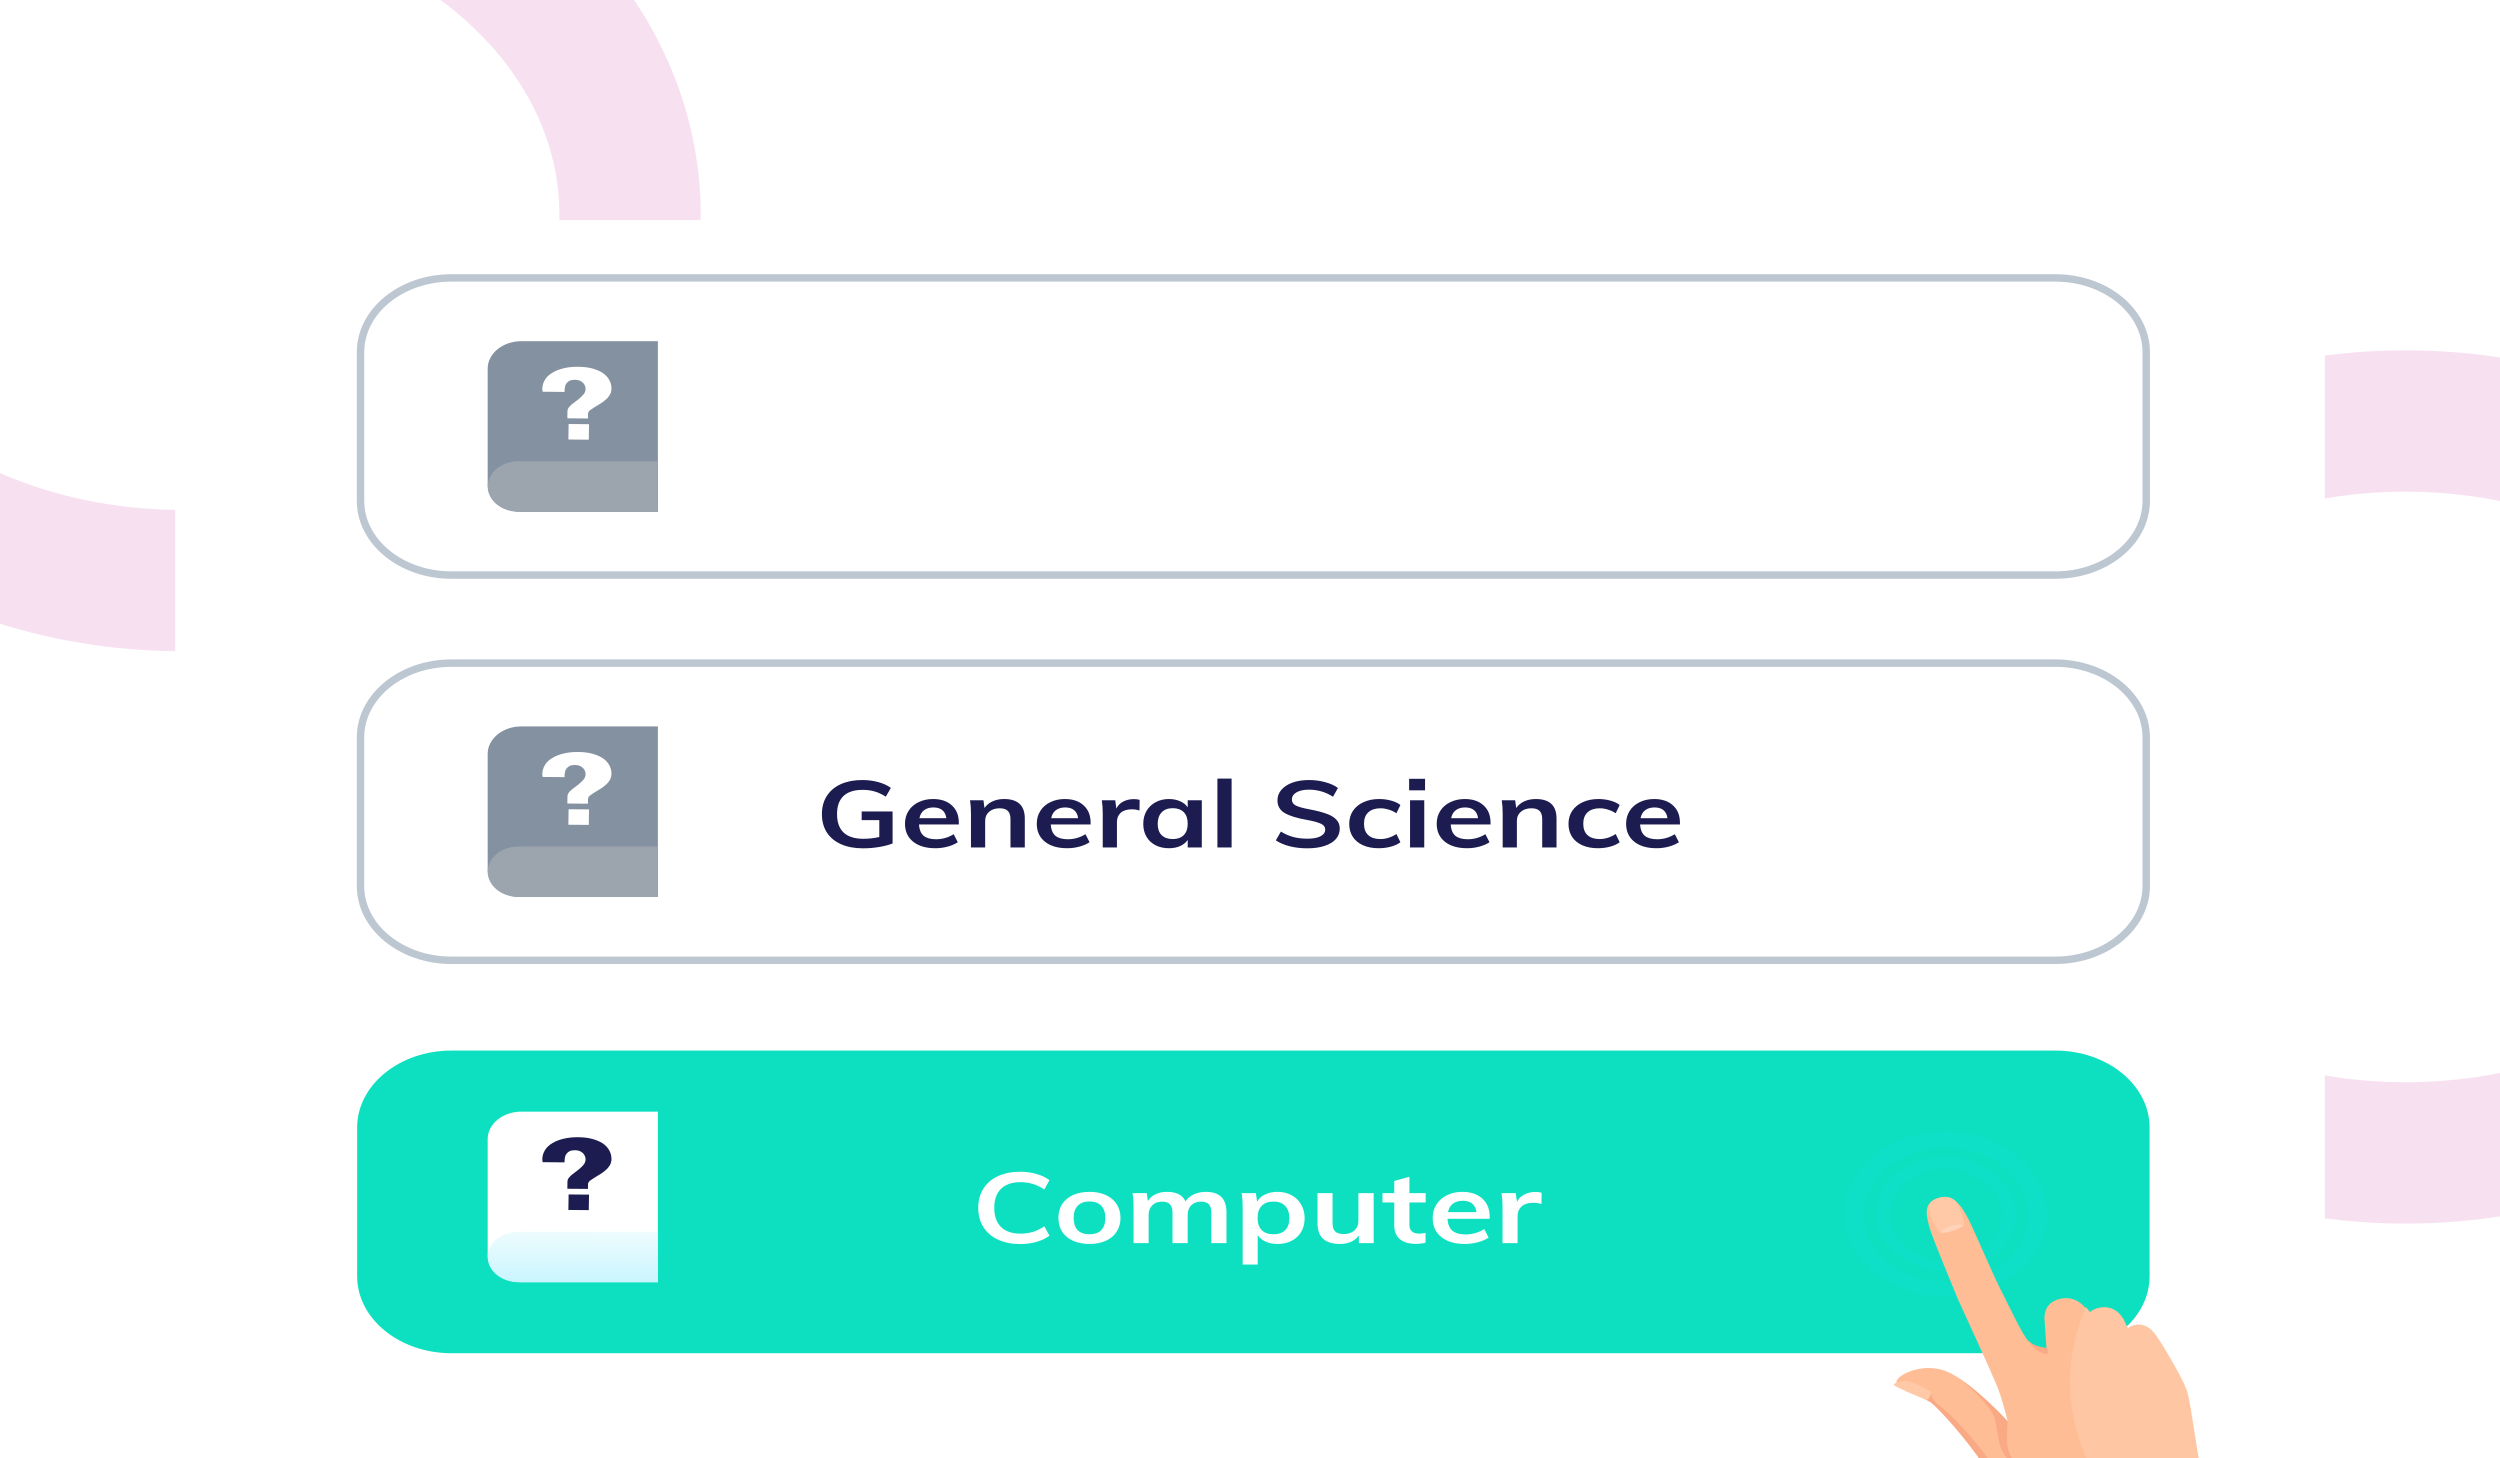 <svg width="336" height="196" viewBox="0 0 336 196" fill="none" xmlns="http://www.w3.org/2000/svg">
<path opacity="0.5" d="M24.453 78.03C57.715 78.03 84.679 56.009 84.679 28.845C84.679 1.681 57.715 -20.34 24.453 -20.34C-8.809 -20.34 -35.774 1.681 -35.774 28.845C-35.774 56.009 -8.809 78.03 24.453 78.03Z" stroke="#F0C4E3" stroke-width="19"/>
<path opacity="0.5" d="M323.321 154.951C356.583 154.951 383.547 132.93 383.547 105.766C383.547 78.602 356.583 56.581 323.321 56.581C290.059 56.581 263.094 78.602 263.094 105.766C263.094 132.93 290.059 154.951 323.321 154.951Z" stroke="#F0C4E3" stroke-width="19"/>
<g filter="url(#filter0_d_0_388)">
<path d="M23.547 39.2C23.547 33.89 28.818 29.585 35.321 29.585H300.679C307.182 29.585 312.453 33.89 312.453 39.2V196H23.547V39.2Z" fill="white"/>
</g>
<path d="M276.226 89.124H60.679C53.927 89.124 48.453 93.595 48.453 99.109V119.079C48.453 124.594 53.927 129.064 60.679 129.064H276.226C282.979 129.064 288.453 124.594 288.453 119.079V99.109C288.453 93.595 282.979 89.124 276.226 89.124Z" fill="white"/>
<path d="M119.964 109.061V113.361C119.46 113.562 118.855 113.721 118.147 113.839C117.439 113.957 116.715 114.015 115.976 114.015C114.847 114.015 113.867 113.831 113.036 113.462C112.204 113.093 111.567 112.565 111.126 111.878C110.684 111.19 110.464 110.369 110.464 109.413C110.464 108.475 110.684 107.661 111.126 106.974C111.567 106.287 112.193 105.759 113.005 105.39C113.825 105.02 114.785 104.836 115.884 104.836C116.654 104.836 117.372 104.929 118.039 105.113C118.717 105.297 119.281 105.557 119.733 105.892L119.055 107.074C118.542 106.747 118.039 106.513 117.547 106.37C117.054 106.228 116.515 106.157 115.93 106.157C114.801 106.157 113.944 106.433 113.359 106.986C112.784 107.54 112.497 108.349 112.497 109.413C112.497 110.511 112.794 111.341 113.39 111.903C113.985 112.456 114.872 112.733 116.053 112.733C116.771 112.733 117.48 112.653 118.178 112.494V110.23H115.807V109.061H119.964ZM128.866 110.809H123.509C123.549 111.488 123.755 111.991 124.124 112.318C124.504 112.636 125.064 112.795 125.803 112.795C126.655 112.795 127.445 112.569 128.174 112.116L128.728 113.198C128.358 113.441 127.902 113.638 127.358 113.789C126.824 113.931 126.28 114.002 125.726 114.002C124.453 114.002 123.452 113.709 122.723 113.122C121.994 112.536 121.63 111.731 121.63 110.708C121.63 110.062 121.79 109.489 122.108 108.986C122.425 108.483 122.872 108.093 123.447 107.816C124.022 107.531 124.673 107.389 125.402 107.389C126.47 107.389 127.311 107.674 127.927 108.244C128.553 108.805 128.866 109.581 128.866 110.57V110.809ZM125.449 108.52C124.935 108.52 124.515 108.646 124.186 108.898C123.868 109.141 123.663 109.497 123.57 109.966H127.188C127.127 109.489 126.947 109.128 126.649 108.885C126.362 108.642 125.962 108.52 125.449 108.52ZM134.946 107.389C136.804 107.389 137.733 108.261 137.733 110.004V113.902H135.808V110.079C135.808 109.577 135.69 109.212 135.454 108.986C135.218 108.751 134.854 108.634 134.361 108.634C133.776 108.634 133.303 108.789 132.945 109.099C132.585 109.401 132.406 109.803 132.406 110.306V113.902H130.497V109.35C130.497 108.679 130.455 108.08 130.373 107.552H132.175L132.313 108.596C132.58 108.21 132.939 107.912 133.391 107.703C133.853 107.494 134.371 107.389 134.946 107.389ZM146.578 110.809H141.221C141.261 111.488 141.467 111.991 141.836 112.318C142.216 112.636 142.776 112.795 143.515 112.795C144.366 112.795 145.157 112.569 145.886 112.116L146.44 113.198C146.07 113.441 145.613 113.638 145.07 113.789C144.535 113.931 143.992 114.002 143.438 114.002C142.164 114.002 141.164 113.709 140.435 113.122C139.706 112.536 139.342 111.731 139.342 110.708C139.342 110.062 139.501 109.489 139.82 108.986C140.137 108.483 140.584 108.093 141.159 107.816C141.733 107.531 142.385 107.389 143.114 107.389C144.181 107.389 145.023 107.674 145.639 108.244C146.265 108.805 146.578 109.581 146.578 110.57V110.809ZM143.161 108.52C142.647 108.52 142.226 108.646 141.898 108.898C141.579 109.141 141.375 109.497 141.282 109.966H144.9C144.839 109.489 144.658 109.128 144.361 108.885C144.073 108.642 143.673 108.52 143.161 108.52ZM152.396 107.401C152.693 107.401 152.95 107.435 153.165 107.502L153.15 108.935C152.822 108.827 152.483 108.772 152.134 108.772C151.477 108.772 150.975 108.927 150.625 109.237C150.286 109.547 150.117 109.958 150.117 110.469V113.902H148.208V109.35C148.208 108.679 148.167 108.08 148.085 107.552H149.886L150.04 108.671C150.236 108.261 150.543 107.946 150.964 107.728C151.385 107.51 151.862 107.401 152.396 107.401ZM161.523 107.552V113.902H159.629V112.883C159.394 113.235 159.055 113.512 158.613 113.713C158.172 113.906 157.669 114.002 157.104 114.002C156.427 114.002 155.826 113.869 155.303 113.6C154.779 113.332 154.374 112.951 154.086 112.456C153.799 111.961 153.655 111.387 153.655 110.733C153.655 110.079 153.799 109.501 154.086 108.998C154.384 108.487 154.795 108.093 155.318 107.816C155.842 107.531 156.437 107.389 157.104 107.389C157.669 107.389 158.172 107.489 158.613 107.691C159.055 107.884 159.394 108.156 159.629 108.508V107.552H161.523ZM157.628 112.77C158.264 112.77 158.757 112.59 159.106 112.23C159.455 111.869 159.629 111.362 159.629 110.708C159.629 110.037 159.455 109.522 159.106 109.162C158.757 108.801 158.259 108.621 157.612 108.621C156.976 108.621 156.478 108.81 156.119 109.187C155.77 109.556 155.595 110.071 155.595 110.733C155.595 111.387 155.77 111.89 156.119 112.242C156.478 112.594 156.981 112.77 157.628 112.77ZM163.619 104.648H165.528V113.902H163.619V104.648ZM175.707 114.015C174.866 114.015 174.075 113.923 173.336 113.738C172.608 113.554 171.987 113.29 171.473 112.946L172.151 111.764C172.685 112.091 173.239 112.335 173.813 112.494C174.399 112.644 175.035 112.72 175.723 112.72C176.482 112.72 177.068 112.611 177.478 112.393C177.899 112.175 178.109 111.869 178.109 111.475C178.109 111.14 177.914 110.884 177.524 110.708C177.145 110.524 176.513 110.352 175.63 110.193C174.255 109.949 173.255 109.635 172.628 109.25C172.002 108.864 171.689 108.302 171.689 107.565C171.689 107.037 171.864 106.567 172.212 106.157C172.562 105.746 173.055 105.423 173.69 105.188C174.337 104.954 175.081 104.836 175.923 104.836C176.693 104.836 177.422 104.932 178.109 105.125C178.807 105.31 179.377 105.57 179.818 105.905L179.156 107.087C178.181 106.45 177.104 106.131 175.923 106.131C175.215 106.131 174.656 106.253 174.245 106.496C173.834 106.73 173.629 107.054 173.629 107.464C173.629 107.816 173.809 108.085 174.168 108.269C174.537 108.453 175.164 108.625 176.046 108.784C176.96 108.96 177.704 109.153 178.278 109.363C178.853 109.564 179.295 109.828 179.602 110.155C179.91 110.474 180.064 110.876 180.064 111.362C180.064 111.898 179.89 112.368 179.541 112.77C179.192 113.164 178.69 113.47 178.032 113.688C177.375 113.906 176.6 114.015 175.707 114.015ZM185.293 114.002C184.482 114.002 183.778 113.869 183.183 113.6C182.588 113.332 182.131 112.954 181.813 112.468C181.495 111.974 181.336 111.395 181.336 110.733C181.336 110.071 181.5 109.489 181.829 108.986C182.167 108.483 182.639 108.093 183.245 107.816C183.861 107.531 184.569 107.389 185.37 107.389C185.924 107.389 186.457 107.46 186.971 107.602C187.494 107.745 187.91 107.942 188.218 108.193L187.679 109.3C187.35 109.082 187.002 108.918 186.632 108.81C186.263 108.692 185.899 108.634 185.539 108.634C184.841 108.634 184.297 108.814 183.907 109.174C183.517 109.526 183.322 110.037 183.322 110.708C183.322 111.379 183.512 111.89 183.892 112.242C184.282 112.594 184.831 112.77 185.539 112.77C185.899 112.77 186.263 112.712 186.632 112.594C187.002 112.477 187.35 112.309 187.679 112.091L188.218 113.198C187.889 113.449 187.464 113.646 186.94 113.789C186.417 113.931 185.868 114.002 185.293 114.002ZM189.51 107.552H191.42V113.902H189.51V107.552ZM191.527 104.673V106.219H189.387V104.673H191.527ZM200.329 110.809H194.972C195.013 111.488 195.218 111.991 195.587 112.318C195.968 112.636 196.527 112.795 197.266 112.795C198.118 112.795 198.908 112.569 199.637 112.116L200.191 113.198C199.821 113.441 199.365 113.638 198.821 113.789C198.287 113.931 197.743 114.002 197.189 114.002C195.916 114.002 194.915 113.709 194.186 113.122C193.458 112.536 193.093 111.731 193.093 110.708C193.093 110.062 193.253 109.489 193.57 108.986C193.889 108.483 194.336 108.093 194.91 107.816C195.485 107.531 196.137 107.389 196.865 107.389C197.933 107.389 198.774 107.674 199.39 108.244C200.017 108.805 200.329 109.581 200.329 110.57V110.809ZM196.911 108.52C196.399 108.52 195.978 108.646 195.649 108.898C195.331 109.141 195.125 109.497 195.033 109.966H198.651C198.59 109.489 198.41 109.128 198.112 108.885C197.825 108.642 197.425 108.52 196.911 108.52ZM206.409 107.389C208.267 107.389 209.196 108.261 209.196 110.004V113.902H207.271V110.079C207.271 109.577 207.153 109.212 206.917 108.986C206.681 108.751 206.317 108.634 205.824 108.634C205.239 108.634 204.766 108.789 204.408 109.099C204.048 109.401 203.869 109.803 203.869 110.306V113.902H201.96V109.35C201.96 108.679 201.918 108.08 201.836 107.552H203.638L203.776 108.596C204.043 108.21 204.402 107.912 204.854 107.703C205.316 107.494 205.834 107.389 206.409 107.389ZM214.762 114.002C213.951 114.002 213.248 113.869 212.653 113.6C212.058 113.332 211.6 112.954 211.282 112.468C210.965 111.974 210.805 111.395 210.805 110.733C210.805 110.071 210.969 109.489 211.298 108.986C211.637 108.483 212.108 108.093 212.714 107.816C213.33 107.531 214.038 107.389 214.839 107.389C215.393 107.389 215.927 107.46 216.44 107.602C216.964 107.745 217.379 107.942 217.687 108.193L217.148 109.3C216.82 109.082 216.471 108.918 216.101 108.81C215.732 108.692 215.368 108.634 215.008 108.634C214.31 108.634 213.767 108.814 213.376 109.174C212.986 109.526 212.791 110.037 212.791 110.708C212.791 111.379 212.981 111.89 213.361 112.242C213.751 112.594 214.3 112.77 215.008 112.77C215.368 112.77 215.732 112.712 216.101 112.594C216.471 112.477 216.82 112.309 217.148 112.091L217.687 113.198C217.359 113.449 216.933 113.646 216.409 113.789C215.886 113.931 215.337 114.002 214.762 114.002ZM225.785 110.809H220.427C220.468 111.488 220.673 111.991 221.043 112.318C221.422 112.636 221.982 112.795 222.721 112.795C223.572 112.795 224.363 112.569 225.092 112.116L225.646 113.198C225.277 113.441 224.819 113.638 224.276 113.789C223.742 113.931 223.198 114.002 222.644 114.002C221.371 114.002 220.37 113.709 219.642 113.122C218.913 112.536 218.549 111.731 218.549 110.708C218.549 110.062 218.707 109.489 219.026 108.986C219.344 108.483 219.79 108.093 220.365 107.816C220.94 107.531 221.592 107.389 222.321 107.389C223.388 107.389 224.23 107.674 224.846 108.244C225.471 108.805 225.785 109.581 225.785 110.57V110.809ZM222.367 108.52C221.853 108.52 221.432 108.646 221.104 108.898C220.786 109.141 220.581 109.497 220.488 109.966H224.107C224.045 109.489 223.865 109.128 223.568 108.885C223.28 108.642 222.879 108.52 222.367 108.52Z" fill="#1C1C50"/>
<path d="M65.543 101.328C65.543 99.286 67.57 97.63 70.071 97.63H88.419V120.558H70.071C67.57 120.558 65.543 118.902 65.543 116.86V101.328Z" fill="#8391A0"/>
<path d="M65.543 117.161C65.543 115.286 67.405 113.765 69.702 113.765H88.419V120.559H69.702C67.405 120.559 65.543 119.038 65.543 117.161Z" fill="#9CA4AD"/>
<path d="M76.25 108.056L76.267 106.993C76.269 106.847 76.323 106.702 76.426 106.557C76.53 106.412 76.685 106.268 76.84 106.123C77.02 105.979 77.2 105.834 77.405 105.691C77.611 105.546 77.817 105.382 77.997 105.216C78.177 105.051 78.358 104.865 78.488 104.7C78.618 104.513 78.697 104.285 78.701 104.055C78.703 103.91 78.68 103.743 78.607 103.596C78.558 103.45 78.459 103.324 78.334 103.198C78.208 103.093 78.057 102.987 77.906 102.924C77.729 102.859 77.527 102.817 77.298 102.814C77.019 102.812 76.764 102.851 76.585 102.933C76.406 103.015 76.252 103.139 76.148 103.284C76.044 103.408 75.966 103.574 75.937 103.74C75.909 103.907 75.881 104.073 75.879 104.219L75.875 104.448L72.929 104.423C72.93 104.382 72.931 104.339 72.906 104.298C72.907 104.214 72.883 104.131 72.885 104.027C72.892 103.569 73.026 103.153 73.26 102.78C73.495 102.407 73.83 102.098 74.265 101.851C74.701 101.584 75.212 101.401 75.799 101.26C76.385 101.119 77.046 101.062 77.732 101.068C78.392 101.073 79.026 101.141 79.583 101.292C80.139 101.442 80.594 101.634 80.996 101.888C81.373 102.14 81.673 102.456 81.87 102.811C82.068 103.167 82.189 103.564 82.182 104.001C82.177 104.314 82.096 104.605 81.965 104.833C81.809 105.082 81.628 105.31 81.396 105.495C81.164 105.702 80.933 105.887 80.676 106.031C80.394 106.195 80.164 106.339 79.933 106.483C79.702 106.626 79.496 106.771 79.317 106.894C79.111 107.059 79.032 107.225 79.029 107.392L79.019 108.017L76.251 107.993L76.25 108.056Z" fill="white"/>
<path d="M79.165 108.784L76.422 108.761L76.389 110.844L79.132 110.867L79.165 108.784Z" fill="white"/>
<path d="M276.226 89.124H60.679C53.927 89.124 48.453 93.595 48.453 99.109V119.079C48.453 124.594 53.927 129.064 60.679 129.064H276.226C282.979 129.064 288.453 124.594 288.453 119.079V99.109C288.453 93.595 282.979 89.124 276.226 89.124Z" stroke="#BDC7D2"/>
<path d="M276.226 37.351H60.679C53.927 37.351 48.453 41.822 48.453 47.336V67.306C48.453 72.82 53.927 77.291 60.679 77.291H276.226C282.979 77.291 288.453 72.82 288.453 67.306V47.336C288.453 41.822 282.979 37.351 276.226 37.351Z" fill="white"/>
<path d="M65.543 49.555C65.543 47.512 67.571 45.857 70.072 45.857H88.42V68.785H70.072C67.571 68.785 65.543 67.129 65.543 65.087V49.555Z" fill="#8391A0"/>
<path d="M65.543 65.388C65.543 63.512 67.405 61.992 69.703 61.992H88.42V68.785H69.703C67.405 68.785 65.543 67.264 65.543 65.388Z" fill="#9CA4AD"/>
<path d="M76.251 56.282L76.267 55.22C76.27 55.074 76.323 54.928 76.427 54.783C76.531 54.639 76.685 54.494 76.84 54.349C77.02 54.205 77.2 54.061 77.406 53.917C77.611 53.773 77.817 53.608 77.997 53.443C78.178 53.278 78.359 53.092 78.488 52.926C78.618 52.74 78.698 52.511 78.701 52.282C78.704 52.136 78.681 51.969 78.607 51.823C78.559 51.676 78.459 51.551 78.334 51.425C78.209 51.319 78.058 51.214 77.907 51.15C77.73 51.086 77.527 51.043 77.299 51.041C77.019 51.038 76.765 51.078 76.586 51.16C76.406 51.242 76.252 51.365 76.148 51.51C76.045 51.634 75.966 51.8 75.938 51.967C75.91 52.133 75.882 52.3 75.879 52.445L75.876 52.675L72.93 52.65C72.93 52.608 72.931 52.566 72.906 52.524C72.908 52.441 72.884 52.358 72.885 52.253C72.893 51.795 73.026 51.38 73.261 51.006C73.495 50.633 73.83 50.324 74.266 50.078C74.702 49.81 75.213 49.627 75.799 49.486C76.386 49.345 77.047 49.288 77.733 49.294C78.393 49.3 79.027 49.368 79.583 49.519C80.14 49.669 80.594 49.86 80.996 50.114C81.373 50.367 81.673 50.682 81.871 51.038C82.068 51.394 82.189 51.791 82.182 52.228C82.177 52.541 82.096 52.832 81.966 53.06C81.809 53.308 81.628 53.536 81.397 53.722C81.165 53.928 80.933 54.114 80.677 54.257C80.395 54.421 80.164 54.565 79.933 54.709C79.702 54.853 79.497 54.997 79.317 55.121C79.111 55.286 79.032 55.452 79.03 55.618L79.02 56.243L76.252 56.22L76.251 56.282Z" fill="white"/>
<path d="M79.165 57.011L76.423 56.987L76.39 59.071L79.133 59.094L79.165 57.011Z" fill="white"/>
<path d="M276.226 37.351H60.679C53.927 37.351 48.453 41.822 48.453 47.336V67.306C48.453 72.82 53.927 77.291 60.679 77.291H276.226C282.979 77.291 288.453 72.82 288.453 67.306V47.336C288.453 41.822 282.979 37.351 276.226 37.351Z" stroke="#BDC7D2"/>
<path d="M276.226 141.195H60.679C53.677 141.195 48 145.831 48 151.55V171.519C48 177.238 53.677 181.874 60.679 181.874H276.226C283.229 181.874 288.906 177.238 288.906 171.519V151.55C288.906 145.831 283.229 141.195 276.226 141.195Z" fill="#0DE0C0"/>
<path d="M137.115 167.201C135.974 167.201 134.974 167.002 134.116 166.602C133.268 166.203 132.616 165.639 132.159 164.911C131.703 164.175 131.475 163.314 131.475 162.329C131.475 161.352 131.703 160.5 132.159 159.773C132.616 159.036 133.268 158.472 134.116 158.082C134.974 157.682 135.974 157.483 137.115 157.483C137.898 157.483 138.631 157.585 139.316 157.789C140.011 157.984 140.587 158.259 141.044 158.614L140.359 159.866C139.838 159.52 139.316 159.271 138.794 159.12C138.283 158.96 137.735 158.881 137.148 158.881C136.028 158.881 135.159 159.178 134.539 159.773C133.931 160.367 133.627 161.219 133.627 162.329C133.627 163.447 133.931 164.308 134.539 164.911C135.148 165.506 136.018 165.803 137.148 165.803C137.735 165.803 138.283 165.728 138.794 165.577C139.316 165.417 139.838 165.164 140.359 164.818L141.044 166.07C140.587 166.425 140.011 166.704 139.316 166.908C138.631 167.104 137.898 167.201 137.115 167.201ZM146.437 167.188C145.6 167.188 144.861 167.046 144.22 166.762C143.59 166.478 143.101 166.074 142.753 165.55C142.416 165.018 142.248 164.397 142.248 163.687C142.248 162.977 142.416 162.36 142.753 161.836C143.101 161.304 143.59 160.895 144.22 160.611C144.861 160.327 145.6 160.185 146.437 160.185C147.263 160.185 147.991 160.327 148.622 160.611C149.252 160.895 149.736 161.304 150.072 161.836C150.42 162.36 150.594 162.977 150.594 163.687C150.594 164.397 150.42 165.018 150.072 165.55C149.736 166.074 149.252 166.478 148.622 166.762C147.991 167.046 147.263 167.188 146.437 167.188ZM146.421 165.883C147.116 165.883 147.643 165.701 148.002 165.337C148.372 164.965 148.556 164.414 148.556 163.687C148.556 162.968 148.372 162.422 148.002 162.049C147.633 161.667 147.111 161.477 146.437 161.477C145.752 161.477 145.225 161.667 144.856 162.049C144.486 162.422 144.302 162.968 144.302 163.687C144.302 164.414 144.481 164.965 144.84 165.337C145.209 165.701 145.736 165.883 146.421 165.883ZM162.067 160.185C163.002 160.185 163.697 160.416 164.154 160.878C164.61 161.33 164.838 162.022 164.838 162.954V167.081H162.801V163.008C162.801 162.475 162.692 162.093 162.475 161.863C162.268 161.623 161.92 161.503 161.431 161.503C160.866 161.503 160.421 161.667 160.095 161.996C159.779 162.315 159.622 162.759 159.622 163.327V167.081H157.584V163.008C157.584 162.484 157.47 162.102 157.242 161.863C157.024 161.623 156.677 161.503 156.198 161.503C155.633 161.503 155.188 161.667 154.862 161.996C154.536 162.315 154.373 162.759 154.373 163.327V167.081H152.351V162.262C152.351 161.552 152.308 160.917 152.221 160.358H154.128L154.275 161.423C154.514 161.024 154.856 160.718 155.302 160.505C155.758 160.292 156.28 160.185 156.867 160.185C158.127 160.185 158.948 160.611 159.328 161.463C159.589 161.064 159.959 160.753 160.437 160.531C160.926 160.301 161.469 160.185 162.067 160.185ZM171.709 160.185C172.415 160.185 173.04 160.336 173.583 160.638C174.138 160.931 174.567 161.348 174.871 161.889C175.186 162.422 175.344 163.034 175.344 163.727C175.344 164.419 175.192 165.027 174.888 165.55C174.583 166.074 174.154 166.478 173.6 166.762C173.056 167.046 172.426 167.188 171.709 167.188C171.111 167.188 170.578 167.086 170.111 166.882C169.644 166.669 169.285 166.376 169.035 166.003V169.957H167.014V162.262C167.014 161.552 166.97 160.917 166.883 160.358H168.791L168.954 161.517C169.171 161.099 169.524 160.775 170.013 160.545C170.502 160.305 171.067 160.185 171.709 160.185ZM171.154 165.883C171.839 165.883 172.366 165.697 172.736 165.324C173.105 164.951 173.29 164.419 173.29 163.727C173.29 163.025 173.105 162.48 172.736 162.089C172.366 161.69 171.845 161.49 171.171 161.49C170.475 161.49 169.943 161.681 169.573 162.062C169.204 162.444 169.019 162.99 169.019 163.7C169.019 164.401 169.204 164.943 169.573 165.324C169.943 165.697 170.47 165.883 171.154 165.883ZM184.622 160.358V167.081H182.633V166.043C182.372 166.416 182.024 166.7 181.589 166.895C181.155 167.09 180.655 167.188 180.09 167.188C178.079 167.188 177.074 166.265 177.074 164.419V160.358H179.095V164.432C179.095 164.92 179.215 165.28 179.454 165.511C179.704 165.741 180.084 165.857 180.595 165.857C181.193 165.857 181.671 165.697 182.03 165.377C182.388 165.058 182.568 164.632 182.568 164.099V160.358H184.622ZM189.425 161.61V164.619C189.425 165.408 189.876 165.803 190.778 165.803C191.028 165.803 191.3 165.768 191.593 165.697V167.015C191.235 167.121 190.8 167.175 190.289 167.175C189.355 167.175 188.637 166.962 188.137 166.536C187.637 166.11 187.387 165.497 187.387 164.698V161.61H185.806V160.358H187.387V158.721L189.425 158.162V160.358H191.61V161.61H189.425ZM200.216 163.806H194.543C194.587 164.525 194.804 165.058 195.195 165.404C195.597 165.741 196.19 165.91 196.972 165.91C197.874 165.91 198.711 165.67 199.483 165.191L200.069 166.336C199.678 166.593 199.195 166.802 198.619 166.962C198.053 167.113 197.477 167.188 196.891 167.188C195.543 167.188 194.483 166.877 193.712 166.256C192.94 165.635 192.554 164.783 192.554 163.7C192.554 163.017 192.723 162.409 193.06 161.876C193.397 161.344 193.869 160.931 194.478 160.638C195.087 160.336 195.777 160.185 196.548 160.185C197.679 160.185 198.57 160.487 199.222 161.091C199.885 161.685 200.216 162.506 200.216 163.553V163.806ZM196.597 161.383C196.054 161.383 195.608 161.517 195.26 161.783C194.924 162.04 194.706 162.417 194.608 162.914H198.439C198.374 162.409 198.184 162.027 197.869 161.77C197.564 161.512 197.141 161.383 196.597 161.383ZM206.376 160.199C206.691 160.199 206.962 160.234 207.191 160.305L207.174 161.823C206.827 161.707 206.468 161.65 206.098 161.65C205.403 161.65 204.87 161.814 204.501 162.142C204.142 162.471 203.963 162.906 203.963 163.447V167.081H201.941V162.262C201.941 161.552 201.898 160.917 201.811 160.358H203.718L203.881 161.543C204.088 161.108 204.414 160.775 204.859 160.545C205.305 160.314 205.81 160.199 206.376 160.199Z" fill="white"/>
<path d="M65.543 153.102C65.543 151.06 67.57 149.404 70.071 149.404H88.419V172.332H70.071C67.57 172.332 65.543 170.676 65.543 168.634V153.102Z" fill="white"/>
<path d="M65.543 168.935C65.543 167.059 67.405 165.539 69.702 165.539H88.419V172.332H69.702C67.405 172.332 65.543 170.811 65.543 168.935Z" fill="url(#paint0_linear_0_388)"/>
<path d="M76.25 159.829L76.267 158.767C76.269 158.621 76.323 158.475 76.426 158.33C76.53 158.185 76.685 158.041 76.84 157.897C77.02 157.753 77.2 157.608 77.405 157.464C77.611 157.32 77.817 157.155 77.997 156.989C78.177 156.824 78.358 156.639 78.488 156.473C78.618 156.287 78.697 156.058 78.701 155.829C78.703 155.683 78.68 155.516 78.607 155.37C78.558 155.224 78.459 155.097 78.334 154.972C78.208 154.867 78.057 154.761 77.906 154.697C77.729 154.633 77.527 154.59 77.298 154.588C77.019 154.586 76.764 154.625 76.585 154.707C76.406 154.788 76.252 154.912 76.148 155.057C76.044 155.182 75.966 155.347 75.937 155.514C75.909 155.68 75.881 155.847 75.879 155.992L75.875 156.222L72.929 156.196C72.93 156.155 72.931 156.113 72.906 156.071C72.907 155.988 72.883 155.904 72.885 155.8C72.892 155.342 73.026 154.926 73.26 154.554C73.495 154.18 73.83 153.871 74.265 153.625C74.701 153.357 75.212 153.174 75.799 153.033C76.385 152.893 77.046 152.836 77.732 152.841C78.392 152.847 79.026 152.915 79.583 153.066C80.139 153.216 80.594 153.407 80.996 153.661C81.373 153.914 81.673 154.229 81.87 154.585C82.068 154.941 82.189 155.338 82.182 155.775C82.177 156.088 82.096 156.378 81.965 156.607C81.809 156.855 81.628 157.083 81.396 157.269C81.164 157.475 80.933 157.66 80.676 157.804C80.394 157.969 80.164 158.112 79.933 158.256C79.702 158.4 79.496 158.544 79.317 158.667C79.111 158.832 79.032 158.999 79.029 159.165L79.019 159.79L76.251 159.767L76.25 159.829Z" fill="#1C1C50"/>
<path d="M79.165 160.558L76.422 160.534L76.389 162.618L79.132 162.641L79.165 160.558Z" fill="#1C1C50"/>
<g opacity="0.3">
<path opacity="0.3" d="M263.717 170.648C258.614 171.669 253.532 169.06 252.314 164.999C251.064 160.832 254.258 156.682 259.231 155.688C264.203 154.693 269.415 157.275 270.633 161.336C271.883 165.503 268.82 169.627 263.717 170.648ZM259.711 157.29C255.655 158.102 253.185 161.427 254.178 164.74C255.172 168.053 259.243 170.07 263.3 169.259C267.356 168.448 269.827 165.122 268.834 161.809C267.709 158.523 263.767 156.479 259.711 157.29Z" fill="#12E1FF"/>
<path opacity="0.3" d="M264.71 173.961C257.382 175.426 250.053 171.795 248.258 165.811C246.464 159.827 250.91 153.841 258.237 152.375C265.565 150.91 272.895 154.541 274.69 160.525C276.484 166.509 272.038 172.495 264.71 173.961ZM258.878 154.512C252.99 155.69 249.334 160.612 250.776 165.42C252.218 170.229 258.245 173.215 264.133 172.037C270.022 170.86 273.677 165.937 272.235 161.129C270.63 156.239 264.766 153.334 258.878 154.512Z" fill="#12E1FF"/>
</g>
<path d="M286.978 215.116C286.978 215.116 281.813 209.027 280.093 207.932C278.373 206.836 275.717 205.094 274.563 204.34C272.952 203.299 267.063 197.582 266.716 197.046C264.291 193.288 260.447 189.132 259.49 188.414C257.814 187.159 254.713 186.719 254.873 185.702C255.031 184.685 258.845 182.861 262.135 184.552C265.512 186.225 269.833 191.043 269.833 191.043C269.833 191.043 269.151 188.149 268.419 186.326C267.686 184.503 263.932 176.313 263.133 174.579C262.422 172.827 259.512 165.908 259.279 164.819C259.045 163.73 258.248 161.692 260.46 161.023C262.496 160.388 263.644 162.052 264.552 163.84C265.459 165.629 267.743 171.081 268.867 173.281C269.969 175.409 271.889 179.646 272.759 180.381C273.629 181.117 275.049 181.211 275.049 181.211C275.049 181.211 274.866 178.748 274.807 177.623C274.745 177.106 274.561 174.945 277.12 174.509C279.505 174.108 280.759 176.433 280.759 176.433C280.759 176.433 281.397 175.775 282.49 175.708C283.67 175.623 284.454 176.072 285.147 177.146C285.364 177.558 285.86 178.594 285.86 178.594C285.86 178.594 286.519 178.009 287.546 178.03C288.682 178.106 289.397 179.251 289.852 179.842C290.22 180.45 293.099 185.102 293.701 186.8C294.303 188.497 295.452 197.587 296.034 198.91C296.617 200.233 306.999 211.036 306.999 211.036L286.957 215.044L286.978 215.116Z" fill="#FFBD95"/>
<path d="M260.548 161.005C261.555 160.652 262.296 160.958 262.796 161.389C263.275 161.747 264.112 164.231 263.957 164.641C263.802 165.051 261.458 165.899 260.935 165.7C260.215 165.465 259.376 163.284 259.292 162.695C259.099 162.052 259.365 161.393 260.548 161.005Z" fill="#FFC8A7"/>
<path d="M263.616 185.468C263.616 185.468 266.336 187.424 268.878 190.022C269.269 190.398 269.833 191.043 269.833 191.043C269.833 191.043 269.602 193.363 269.813 194.38C269.938 195.416 271.085 197.384 271.085 197.384C271.085 197.384 269.104 196.038 268.681 193.698C268.342 191.948 268.239 190.983 267.958 190.357C267.335 188.588 263.616 185.468 263.616 185.468Z" fill="#F9A983"/>
<path d="M280.956 176.469C280.956 176.469 281.849 180.685 282.369 181.49C282.909 182.367 283.54 182.923 283.978 182.835C284.59 182.713 284.355 181.926 283.771 180.906C283.099 179.904 280.956 176.469 280.956 176.469Z" fill="#F9A983"/>
<path d="M286.056 178.631C286.056 178.631 286.892 181.418 287.412 182.224C287.932 183.029 288.344 183.477 288.803 183.461C289.263 183.445 289.309 182.981 288.941 182.372C288.314 181.21 286.056 178.631 286.056 178.631Z" fill="#F9A983"/>
<path d="M272.586 180.113C272.586 180.113 273.061 181.079 273.954 181.582C274.847 182.086 275.285 181.998 275.285 181.998L275.136 181.194C275.136 181.194 274.459 181.103 273.848 180.921C273.041 180.704 272.586 180.113 272.586 180.113Z" fill="#F9A983"/>
<path d="M260.826 165.646C261.349 165.845 263.626 165.086 263.87 164.658C263.563 164.568 262.821 164.565 262.055 164.795C261.222 165.113 260.958 165.468 260.826 165.646Z" fill="#FFD3B9"/>
<path d="M284.943 208.022C282.418 206.406 278.949 205.357 275.746 203.649C272.632 201.923 268.329 197.783 267.636 196.71C265.274 193.167 261.842 189.762 260.775 188.991C258.555 187.465 260.703 186.581 258.182 187.767C258.618 187.983 259.075 188.27 259.511 188.486C260.468 189.204 264.312 193.36 266.738 197.117C267.084 197.654 272.973 203.37 274.584 204.412C275.737 205.166 278.394 206.907 280.114 208.003C281.834 209.099 286.999 215.187 286.999 215.187L290.85 214.417C289.377 212.287 286.685 209.189 284.943 208.022Z" fill="#F9A983"/>
<path d="M259.033 188.128C259.207 188.092 259.694 187.238 259.563 187.112C259.52 186.969 256.971 185.585 256.053 185.617C255.135 185.649 254.478 185.932 254.542 186.146C254.607 186.361 258.77 188.18 259.033 188.128Z" fill="#FFC8A7"/>
<path d="M293.898 186.836C293.275 185.067 290.504 180.469 290.049 179.879C289.681 179.27 288.879 178.143 287.743 178.066C286.606 177.991 286.056 178.631 286.056 178.631C286.056 178.631 285.56 177.594 285.344 177.183C284.672 176.18 283.867 175.66 282.686 175.745C281.592 175.811 280.955 176.47 280.955 176.47C280.955 176.47 280.76 176.129 280.348 175.682C278.044 180.992 277.506 186.932 279.285 192.865C282.007 201.942 289.505 209.003 298.968 212.718L307.108 211.09C307.108 211.09 296.813 200.269 296.143 198.964C295.56 197.641 294.521 188.605 293.898 186.836Z" fill="#FFC6A3"/>
<defs>
<filter id="filter0_d_0_388" x="-0.453" y="5.585" width="336.906" height="214.415" filterUnits="userSpaceOnUse" color-interpolation-filters="sRGB">
<feFlood flood-opacity="0" result="BackgroundImageFix"/>
<feColorMatrix in="SourceAlpha" type="matrix" values="0 0 0 0 0 0 0 0 0 0 0 0 0 0 0 0 0 0 127 0" result="hardAlpha"/>
<feOffset/>
<feGaussianBlur stdDeviation="12"/>
<feColorMatrix type="matrix" values="0 0 0 0 0.941 0 0 0 0 0.769 0 0 0 0 0.89 0 0 0 0.64 0"/>
<feBlend mode="normal" in2="BackgroundImageFix" result="effect1_dropShadow_0_388"/>
<feBlend mode="normal" in="SourceGraphic" in2="effect1_dropShadow_0_388" result="shape"/>
</filter>
<linearGradient id="paint0_linear_0_388" x1="77.027" y1="172.792" x2="77.092" y2="164.556" gradientUnits="userSpaceOnUse">
<stop offset="0.035" stop-color="#C9F5FE"/>
<stop offset="1" stop-color="#F3FDFE"/>
</linearGradient>
</defs>
</svg>
